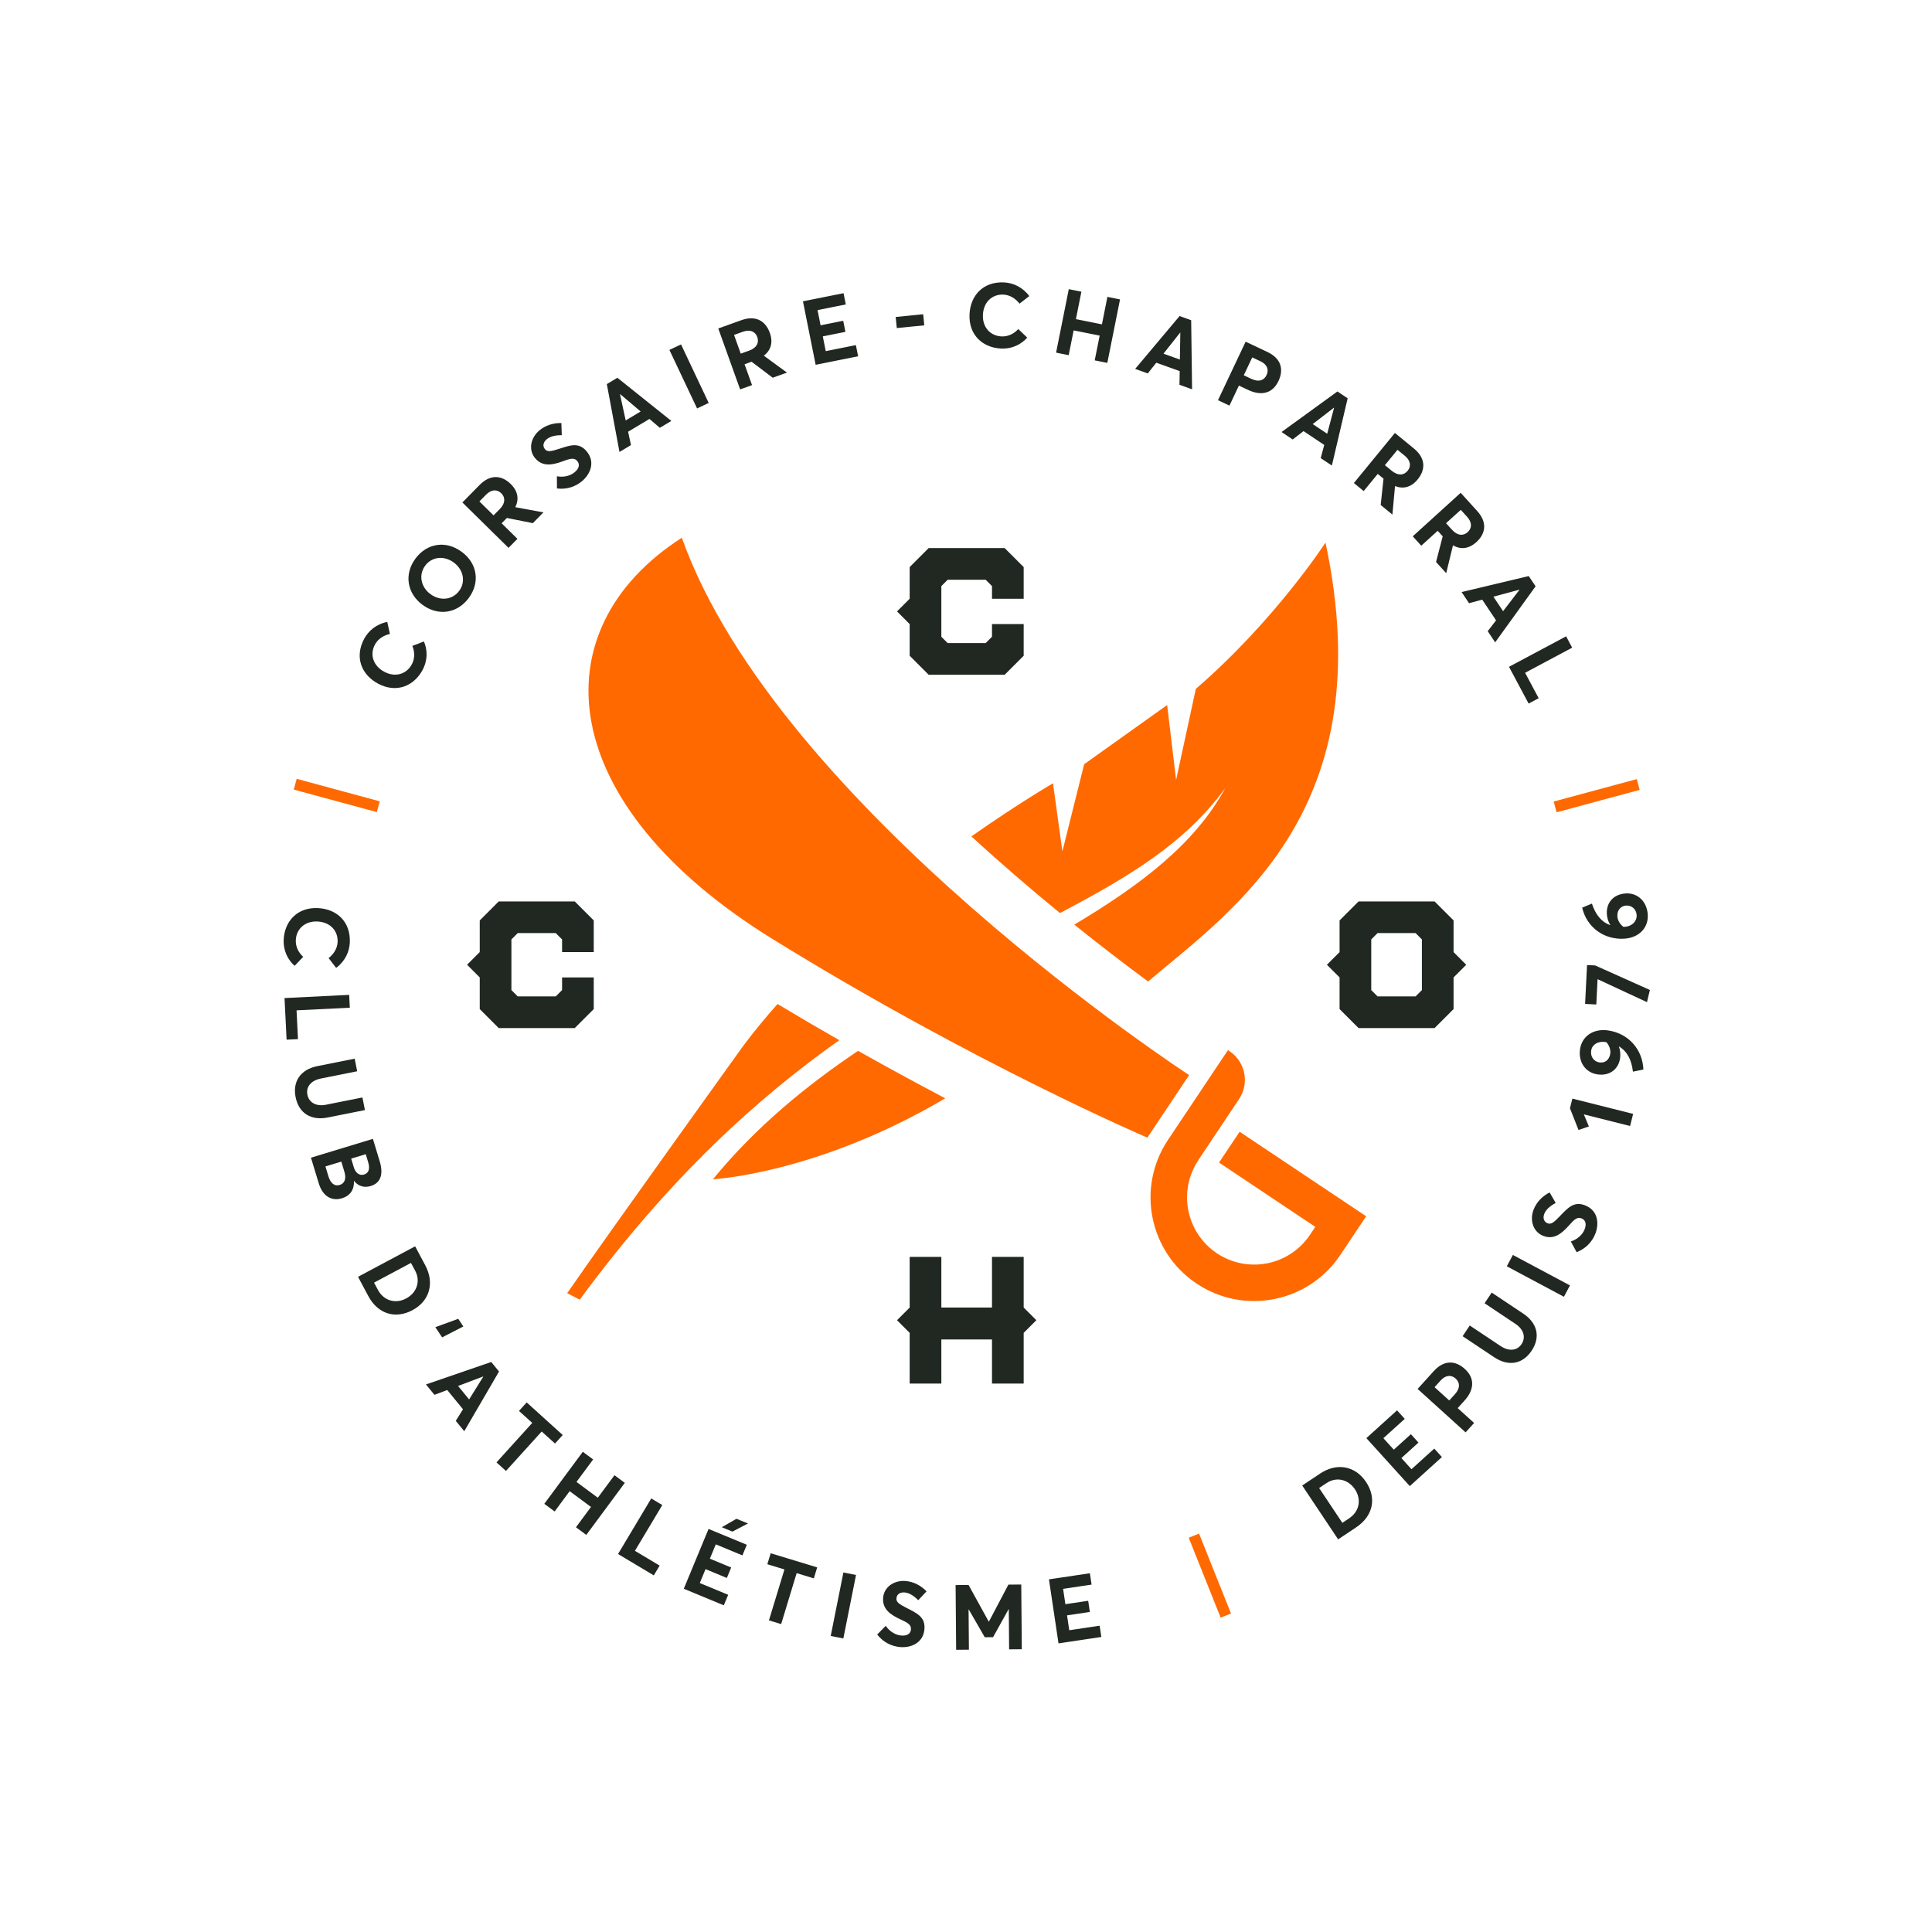 <?xml version="1.0" encoding="UTF-8" standalone="no"?>
<!DOCTYPE svg PUBLIC "-//W3C//DTD SVG 1.1//EN" "http://www.w3.org/Graphics/SVG/1.1/DTD/svg11.dtd">
<svg width="100%" height="100%" viewBox="0 0 445 445" version="1.1" xmlns="http://www.w3.org/2000/svg" xmlns:xlink="http://www.w3.org/1999/xlink" xml:space="preserve" xmlns:serif="http://www.serif.com/" style="fill-rule:evenodd;clip-rule:evenodd;stroke-linejoin:round;stroke-miterlimit:1.414;">
    <g transform="matrix(1,0,0,1,-74.323,-6.981)">
        <g>
            <g>
                <g transform="matrix(1,0,0,1,0.698,0.211)">
                    <path d="M237.836,278.391C237.836,278.391 261.836,277.172 291.348,259.746C285.109,256.465 278.371,252.816 271.262,248.812C259.226,256.914 247.668,266.387 237.836,278.391Z" style="fill:rgb(255,105,0);fill-rule:nonzero;"/>
                </g>
                <g transform="matrix(1,0,0,1,0.698,0.211)">
                    <path d="M244.855,247.613C244.855,247.613 213.652,291.02 204.266,304.633L207.156,306.129C227.777,278.078 248.059,259.703 266.941,246.359C262.324,243.719 257.574,240.938 252.719,238.023C249.941,241.141 247.301,244.344 244.855,247.613Z" style="fill:rgb(255,105,0);fill-rule:nonzero;"/>
                </g>
                <g transform="matrix(1,0,0,1,0.698,0.211)">
                    <path d="M355.82,188.316C348.789,201.285 336.121,210.75 321.066,219.742C327.344,224.785 333.133,229.195 338.062,232.836C358.109,215.926 391.961,192.957 378.93,131.742C378.93,131.742 367.344,149.645 349.059,165.441L344.516,186.434L342.457,169.16L323.34,182.793L318.328,202.871L316.16,187.188C316.16,187.188 308.332,191.727 297.367,199.414C304.328,205.816 311.262,211.754 317.77,217.074C333.559,208.773 346.648,200.965 355.82,188.316Z" style="fill:rgb(255,105,0);fill-rule:nonzero;"/>
                </g>
                <g transform="matrix(1,0,0,1,0.698,0.211)">
                    <path d="M337.898,268.805L347.52,254.398C347.52,254.398 252.785,192.734 230.668,130.625C197.543,151.953 201.336,192.035 251.598,223.078C298.117,251.809 337.898,268.805 337.898,268.805Z" style="fill:rgb(255,105,0);fill-rule:nonzero;"/>
                </g>
                <g transform="matrix(1,0,0,1,0.698,0.211)">
                    <path d="M342.652,269.32C335.332,280.281 338.281,295.102 349.242,302.422C360.203,309.742 375.02,306.789 382.34,295.832L388.297,286.914L359.148,267.449L354.406,274.547L376.574,289.355L375.363,291.168C370.621,298.27 361.02,300.18 353.918,295.438C346.816,290.695 344.906,281.094 349.648,273.996L349.633,273.984L359.027,259.914C361.461,256.27 360.48,251.336 356.836,248.902L356.461,248.652L342.652,269.32Z" style="fill:rgb(255,105,0);fill-rule:nonzero;"/>
                </g>
                <g transform="matrix(1,0,0,1,0.698,0.211)">
                    <path d="M141.289,188.641L141.961,186.16L161.09,191.34L160.418,193.82L141.289,188.641Z" style="fill:rgb(255,105,0);fill-rule:nonzero;"/>
                </g>
                <g transform="matrix(1,0,0,1,0.698,0.211)">
                    <path d="M450.625,186.223L451.297,188.703L432.156,193.871L431.484,191.391L450.625,186.223Z" style="fill:rgb(255,105,0);fill-rule:nonzero;"/>
                </g>
                <g transform="matrix(1,0,0,1,0.698,0.211)">
                    <path d="M347.426,360.961L349.809,360.008L357.164,378.414L354.781,379.367L347.426,360.961Z" style="fill:rgb(255,105,0);fill-rule:nonzero;"/>
                </g>
                <g transform="matrix(1,0,0,1,0.698,0.211)">
                    <path d="M210.383,226.066L210.383,218.773L206.004,214.395L188.5,214.395L184.125,218.773L184.125,226.066L181.207,228.984L184.125,231.902L184.125,239.195L188.5,243.57L206.004,243.57L210.383,239.195L210.383,231.902L203.09,231.902L203.09,234.816L201.629,236.277L192.875,236.277L191.418,234.816L191.418,223.148L192.875,221.688L201.629,221.688L203.09,223.148L203.09,226.066L210.383,226.066Z" style="fill:rgb(33,39,33);fill-rule:nonzero;"/>
                </g>
                <g transform="matrix(1,0,0,1,0.698,0.211)">
                    <path d="M401.133,234.816L399.676,236.277L390.922,236.277L389.465,234.816L389.465,223.148L390.922,221.688L399.676,221.688L401.133,223.148L401.133,234.816ZM408.426,226.066L408.426,218.773L404.051,214.395L386.547,214.395L382.172,218.773L382.172,226.066L379.254,228.984L382.172,231.902L382.172,239.195L386.547,243.57L404.051,243.57L408.426,239.195L408.426,231.902L411.344,228.984L408.426,226.066Z" style="fill:rgb(33,39,33);fill-rule:nonzero;"/>
                </g>
                <g transform="matrix(1,0,0,1,0.698,0.211)">
                    <path d="M309.41,307.938L309.41,296.27L302.113,296.27L302.113,307.938L290.445,307.938L290.445,296.27L283.152,296.27L283.152,307.938L280.234,310.855L283.152,313.773L283.152,325.445L290.445,325.445L290.445,315.293L302.113,315.293L302.113,325.445L309.41,325.445L309.41,313.773L312.328,310.855L309.41,307.938Z" style="fill:rgb(33,39,33);fill-rule:nonzero;"/>
                </g>
                <g transform="matrix(1,0,0,1,0.698,0.211)">
                    <path d="M309.41,144.684L309.41,137.387L305.031,133.012L287.527,133.012L283.152,137.387L283.152,144.684L280.234,147.598L283.152,150.516L283.152,157.809L287.527,162.188L305.031,162.188L309.41,157.809L309.41,150.516L302.113,150.516L302.113,153.434L300.656,154.895L291.902,154.895L290.445,153.434L290.445,141.766L291.902,140.305L300.656,140.305L302.113,141.766L302.113,144.684L309.41,144.684Z" style="fill:rgb(33,39,33);fill-rule:nonzero;"/>
                </g>
                <g transform="matrix(1,0,0,1,0.698,0.211)">
                    <path d="M304.152,87.047C306.797,87.18 308.871,86.062 310.23,84.531L308.16,82.559C307.227,83.605 305.844,84.336 304.293,84.258C301.629,84.125 299.883,82.039 300.02,79.273C300.168,76.293 302.191,74.504 304.77,74.629C306.324,74.707 307.621,75.633 308.453,76.707L310.703,74.969C309.168,72.895 306.965,71.922 304.91,71.82C300.047,71.578 297.148,74.859 296.938,79.117C296.691,84.027 300.086,86.844 304.152,87.047ZM316.875,87.992L319.777,88.574L320.922,82.871L326.914,84.07L325.773,89.773L328.676,90.355L331.602,75.734L328.695,75.152L327.434,81.477L321.441,80.277L322.703,73.953L319.801,73.375L316.875,87.992ZM345.293,95.395L348.199,96.438L347.988,80.523L345.32,79.566L335.09,91.738L337.996,92.781L339.953,90.312L345.348,92.246L345.293,95.395ZM341.613,88.23L345.445,83.383L345.488,83.395L345.387,89.586L341.613,88.23ZM354.164,98.949L356.805,100.195L358.984,95.582L361.094,96.578C364.055,97.977 366.703,97.488 368.102,94.523C369.324,91.941 368.797,89.371 365.531,87.828L360.535,85.469L354.164,98.949ZM360.105,93.207L362.055,89.09L363.934,89.977C365.492,90.711 365.941,91.922 365.355,93.156C364.766,94.41 363.543,94.832 361.871,94.043L360.105,93.207ZM377.824,112.289L380.395,114L384.035,98.508L381.676,96.938L368.809,106.277L371.375,107.992L373.871,106.07L378.641,109.25L377.824,112.289ZM375.984,104.449L380.879,100.672L380.91,100.695L379.32,106.676L375.984,104.449ZM394.34,125.293L394.941,118.727C396.816,119.449 398.641,119.047 400.16,117.195C401.969,114.984 402.066,112.348 399.289,110.074L394.918,106.492L385.469,118.027L387.727,119.879L390.961,115.93L392.293,117.02L391.641,123.086L394.34,125.293ZM395.512,110.375L397.203,111.758C398.535,112.848 398.711,114.16 397.844,115.215C396.965,116.289 395.617,116.375 394.203,115.219L392.609,113.914L395.512,110.375ZM406.73,138.789L408.289,132.383C410.043,133.375 411.906,133.242 413.68,131.633C415.793,129.715 416.277,127.121 413.863,124.465L410.066,120.281L399.027,130.301L400.988,132.461L404.766,129.031L405.926,130.305L404.391,136.211L406.73,138.789ZM410.086,124.207L411.555,125.82C412.711,127.098 412.691,128.422 411.68,129.336C410.652,130.27 409.305,130.16 408.078,128.805L406.695,127.281L410.086,124.207ZM416.293,152.152L418.008,154.723L427.32,141.816L425.746,139.457L410.277,143.141L411.992,145.707L415.031,144.891L418.215,149.66L416.293,152.152ZM417.605,144.207L423.574,142.598L423.598,142.633L419.832,147.543L417.605,144.207ZM421.195,160.359L425.715,168.824L428.031,167.59L424.906,161.734L435.746,155.953L434.352,153.34L421.195,160.359ZM261.496,90.793L271.277,88.832L270.762,86.258L263.82,87.648L263.141,84.25L268.352,83.207L267.84,80.656L262.629,81.699L261.93,78.195L268.438,76.895L267.918,74.301L258.57,76.172L261.496,90.793ZM280.184,82.332L286.516,81.703L286.262,79.152L279.93,79.781L280.184,82.332ZM170.953,161.09C172.199,158.754 172.074,156.402 171.27,154.52L168.602,155.547C169.148,156.84 169.223,158.402 168.488,159.773C167.234,162.125 164.602,162.816 162.156,161.512C159.527,160.105 158.77,157.512 159.984,155.234C160.715,153.863 162.109,153.082 163.434,152.789L162.82,150.012C160.289,150.516 158.473,152.094 157.504,153.91C155.207,158.207 156.945,162.227 160.703,164.234C165.039,166.547 169.035,164.684 170.953,161.09ZM181.594,144.504C184.207,140.977 183.641,136.586 179.977,133.879C176.316,131.164 171.934,131.895 169.324,135.422C166.637,139.055 167.383,143.445 170.945,146.082C174.492,148.703 178.91,148.133 181.594,144.504ZM179.398,142.852C177.797,145.012 174.945,145.227 172.77,143.617C170.594,142.004 169.965,139.215 171.562,137.055C173.09,134.996 175.891,134.668 178.152,136.34C180.398,138.004 180.922,140.793 179.398,142.852ZM198.797,124.785L192.312,123.59C193.207,121.789 192.965,119.934 191.262,118.254C189.223,116.25 186.609,115.918 184.09,118.477L180.129,122.504L190.758,132.961L192.805,130.879L189.168,127.301L190.375,126.074L196.355,127.27L198.797,124.785ZM184.047,122.266L185.578,120.707C186.785,119.48 188.105,119.426 189.082,120.383C190.066,121.352 190.035,122.703 188.754,124.008L187.309,125.473L184.047,122.266ZM207.609,117.66C209.496,116.117 210.852,113.297 208.789,110.777C206.969,108.551 204.965,109.32 202.328,110.176C200.586,110.73 199.699,110.941 199.133,110.215C198.535,109.484 198.773,108.582 199.57,107.93C200.285,107.344 201.41,106.996 203.02,107.008L202.926,104.207C201.035,104.18 199.262,104.734 197.844,105.922C195.793,107.656 195.324,110.398 196.84,112.254C198.621,114.43 201.023,113.82 203.27,113.016C205.051,112.344 205.922,112.148 206.613,112.992C207.199,113.707 207.059,114.664 205.953,115.566C205.043,116.312 203.578,116.777 201.895,116.473L201.91,119.281C204.137,119.551 206.113,118.883 207.609,117.66ZM225.609,105.309L228.262,103.723L215.832,93.785L213.398,95.238L216.312,110.871L218.961,109.285L218.297,106.211L223.215,103.266L225.609,105.309ZM217.742,103.605L216.426,97.562L216.461,97.543L221.184,101.547L217.742,103.605ZM234.184,100.848L236.859,99.582L230.488,86.102L227.812,87.367L234.184,100.848ZM254.891,92.594L249.57,88.699C251.156,87.461 251.746,85.688 250.938,83.434C249.973,80.746 247.762,79.309 244.383,80.52L239.066,82.426L244.098,96.461L246.844,95.477L245.121,90.672L246.742,90.09L251.609,93.77L254.891,92.594ZM242.699,83.914L244.754,83.176C246.375,82.594 247.59,83.117 248.051,84.402C248.52,85.707 247.902,86.91 246.18,87.527L244.242,88.223L242.699,83.914Z" style="fill:rgb(33,39,33);"/>
                </g>
                <g transform="matrix(1,0,0,1,0.698,0.211)">
                    <path d="M156.09,300.859L158.445,305.27C160.695,309.492 164.746,310.617 168.621,308.551C172.512,306.477 173.793,302.363 171.57,298.195L169.246,293.84L156.09,300.859ZM159.781,302.199L168.285,297.66L169.266,299.496C170.527,301.867 169.641,304.531 167.176,305.844C164.77,307.129 162.035,306.422 160.672,303.867L159.781,302.199ZM180.348,312.301L179.172,310.535L173.895,312.461L175.457,314.805L180.348,312.301ZM178.602,334.035L180.559,336.426L188.566,322.672L186.77,320.48L171.734,325.652L173.691,328.043L176.637,326.934L180.27,331.367L178.602,334.035ZM179.133,326L184.918,323.816L184.941,323.848L181.676,329.105L179.133,326ZM187.984,343.605L190.164,345.578L198.395,336.488L201.461,339.262L203.238,337.301L194.938,329.789L193.164,331.75L196.215,334.512L187.984,343.605ZM198.992,353.148L201.375,354.91L204.836,350.234L209.746,353.867L206.285,358.547L208.668,360.309L217.535,348.32L215.156,346.559L211.32,351.742L206.406,348.105L210.242,342.926L207.863,341.164L198.992,353.148ZM215.98,364.707L224.215,369.633L225.562,367.379L219.867,363.973L226.172,353.43L223.629,351.91L215.98,364.707ZM239.879,358.535L242.324,359.547L245.918,357.672L243.254,356.594L239.879,358.535ZM231.125,372.707L240.344,376.523L241.348,374.098L234.809,371.391L236.133,368.191L241.043,370.223L242.039,367.816L237.129,365.785L238.496,362.484L244.625,365.023L245.637,362.578L236.828,358.934L231.125,372.707ZM250.738,379.992L253.551,380.848L257.117,369.113L261.078,370.316L261.847,367.785L251.137,364.531L250.367,367.062L254.305,368.258L250.738,379.992ZM264.965,383.578L267.871,384.16L270.793,369.535L267.887,368.957L264.965,383.578ZM280.848,386.133C283.27,386.371 286.223,385.336 286.543,382.098C286.828,379.234 284.867,378.363 282.398,377.105C280.77,376.27 279.996,375.793 280.109,374.875C280.199,373.934 281.008,373.465 282.031,373.566C282.949,373.656 283.992,374.203 285.125,375.352L287.039,373.305C285.715,371.949 284.07,371.09 282.23,370.926C279.551,370.703 277.281,372.312 277.043,374.695C276.766,377.496 278.898,378.762 281.055,379.777C282.793,380.562 283.547,381.039 283.438,382.125C283.348,383.047 282.574,383.621 281.152,383.48C279.98,383.367 278.617,382.66 277.637,381.254L275.668,383.254C277.055,385.016 278.926,385.941 280.848,386.133ZM305.891,371.758L301.402,380.281L301.363,380.281L296.715,371.836L293.73,371.859L293.855,386.77L296.797,386.746L296.719,377.484L296.762,377.484L300.445,383.879L302.359,383.863L305.938,377.41L305.98,377.406L306.055,386.668L308.977,386.645L308.852,371.734L305.891,371.758ZM317.434,385.293L327.297,383.816L326.91,381.223L319.91,382.266L319.398,378.84L324.652,378.055L324.27,375.48L319.016,376.266L318.488,372.734L325.051,371.754L324.66,369.137L315.23,370.547L317.434,385.293ZM138.969,223.152C138.84,225.797 139.957,227.871 141.484,229.227L143.461,227.16C142.414,226.227 141.684,224.844 141.758,223.293C141.891,220.629 143.977,218.883 146.746,219.02C149.723,219.168 151.516,221.191 151.387,223.77C151.309,225.32 150.383,226.621 149.312,227.449L151.051,229.703C153.125,228.168 154.094,225.965 154.195,223.91C154.438,219.043 151.156,216.148 146.898,215.934C141.988,215.691 139.172,219.086 138.969,223.152ZM139.16,236.656L139.637,246.242L142.258,246.113L141.93,239.484L154.199,238.875L154.051,235.918L139.16,236.656ZM141.707,259.457C142.461,263.227 145.305,264.926 149.117,264.164L157.684,262.453L157.102,259.551L148.719,261.223C146.395,261.688 144.777,260.684 144.426,258.914C144.043,256.996 145.414,255.609 147.516,255.191L155.895,253.516L155.316,250.613L146.75,252.324C142.754,253.121 141.008,255.957 141.707,259.457ZM155.148,278.773L155.172,278.766C156.25,280.152 157.734,280.34 159.02,279.945C161.289,279.258 162,277.262 161.078,274.23L159.516,269.086L145.25,273.422L147.043,279.328C147.992,282.441 150.121,283.461 152.395,282.773C154.281,282.199 155.25,280.762 155.148,278.773ZM157.867,272.617L158.43,274.465C158.93,276.113 158.473,276.996 157.469,277.301C156.305,277.656 155.469,276.789 155.129,275.664L154.512,273.637L157.867,272.617ZM149.277,277.727L148.582,275.438L152.242,274.324L152.941,276.637C153.457,278.324 152.98,279.367 151.855,279.707C150.633,280.082 149.738,279.234 149.277,277.727Z" style="fill:rgb(33,39,33);"/>
                </g>
                <g transform="matrix(1,0,0,1,0.698,0.211)">
                    <path d="M449.086,266.125L449.785,263.332L435.793,259.816L435.234,262.035L437.207,267.035L439.594,266.227L438.434,263.445L449.086,266.125ZM437.562,248.41C437.129,251.297 438.73,253.809 441.555,254.23C444.461,254.668 446.418,252.941 446.773,250.574C446.91,249.641 446.824,248.672 446.504,247.816L446.527,247.797C448.457,248.957 449.418,250.906 449.738,253.605L452.148,253.117C451.965,248.504 448.758,244.82 444.062,244.117C440.637,243.605 438.004,245.441 437.562,248.41ZM442.008,251.477C440.805,251.297 439.906,250.207 440.121,248.754C440.328,247.383 441.645,246.516 443.43,246.785L443.617,246.812C444.238,247.5 444.664,248.496 444.516,249.473C444.301,250.926 443.277,251.664 442.008,251.477ZM438.723,238.004L441.305,238.133L441.594,232.305L452.977,237.598L453.645,234.793L441.035,229.141L439.168,229.051L438.723,238.004ZM443.727,217.211C443.773,218.152 444.051,219.086 444.531,219.84L444.531,219.859C442.434,219.125 441.152,217.441 440.289,214.898L438.047,215.832C439.109,220.32 442.973,223.219 447.652,222.984C451.113,222.816 453.309,220.477 453.16,217.52C453.016,214.562 450.973,212.414 448.145,212.555C445.164,212.703 443.609,214.797 443.727,217.211ZM450.598,217.562C450.668,218.969 449.551,220.16 447.77,220.246L447.559,220.258C446.816,219.707 446.203,218.812 446.156,217.824C446.082,216.379 446.961,215.41 448.219,215.348C449.434,215.285 450.531,216.18 450.598,217.562ZM381.84,361.332L385.996,358.559C389.98,355.902 390.699,351.762 388.266,348.109C385.816,344.441 381.602,343.566 377.672,346.191L373.566,348.93L381.84,361.332ZM382.809,357.527L377.461,349.508L379.191,348.355C381.426,346.867 384.164,347.488 385.715,349.812C387.23,352.082 386.793,354.871 384.383,356.48L382.809,357.527ZM398.348,349.066L405.742,342.371L403.98,340.426L398.734,345.176L396.406,342.609L400.344,339.043L398.598,337.109L394.66,340.676L392.262,338.031L397.184,333.578L395.406,331.617L388.34,338.016L398.348,349.066ZM411.199,336.691L413.156,334.527L409.375,331.102L410.941,329.375C413.141,326.949 413.438,324.273 411.008,322.074C408.891,320.156 406.277,319.914 403.855,322.59L400.148,326.684L411.199,336.691ZM407.43,329.34L404.051,326.281L405.445,324.742C406.602,323.465 407.895,323.387 408.906,324.301C409.934,325.234 409.98,326.523 408.742,327.895L407.43,329.34ZM426.391,317.906C428.523,314.711 427.715,311.496 424.48,309.34L417.215,304.492L415.57,306.953L422.68,311.699C424.656,313.016 425.086,314.867 424.082,316.367C423,317.992 421.047,318.004 419.266,316.816L412.156,312.074L410.512,314.539L417.781,319.383C421.172,321.645 424.41,320.879 426.391,317.906ZM433.844,305.457L435.238,302.844L422.086,295.824L420.691,298.434L433.844,305.457ZM441.031,291.062C441.965,288.812 441.828,285.688 438.82,284.441C436.16,283.34 434.762,284.965 432.84,286.965C431.57,288.281 430.887,288.883 430.043,288.512C429.168,288.148 428.953,287.242 429.348,286.289C429.703,285.438 430.527,284.598 431.953,283.848L430.547,281.422C428.867,282.293 427.566,283.621 426.879,285.336C425.891,287.836 426.773,290.473 428.984,291.391C431.582,292.469 433.414,290.793 435.012,289.023C436.266,287.59 436.941,287.004 437.949,287.422C438.801,287.777 439.129,288.684 438.582,290.004C438.133,291.09 437.062,292.191 435.434,292.723L436.777,295.188C438.863,294.371 440.293,292.848 441.031,291.062Z" style="fill:rgb(33,39,33);"/>
                </g>
            </g>
        </g>
    </g>
</svg>
